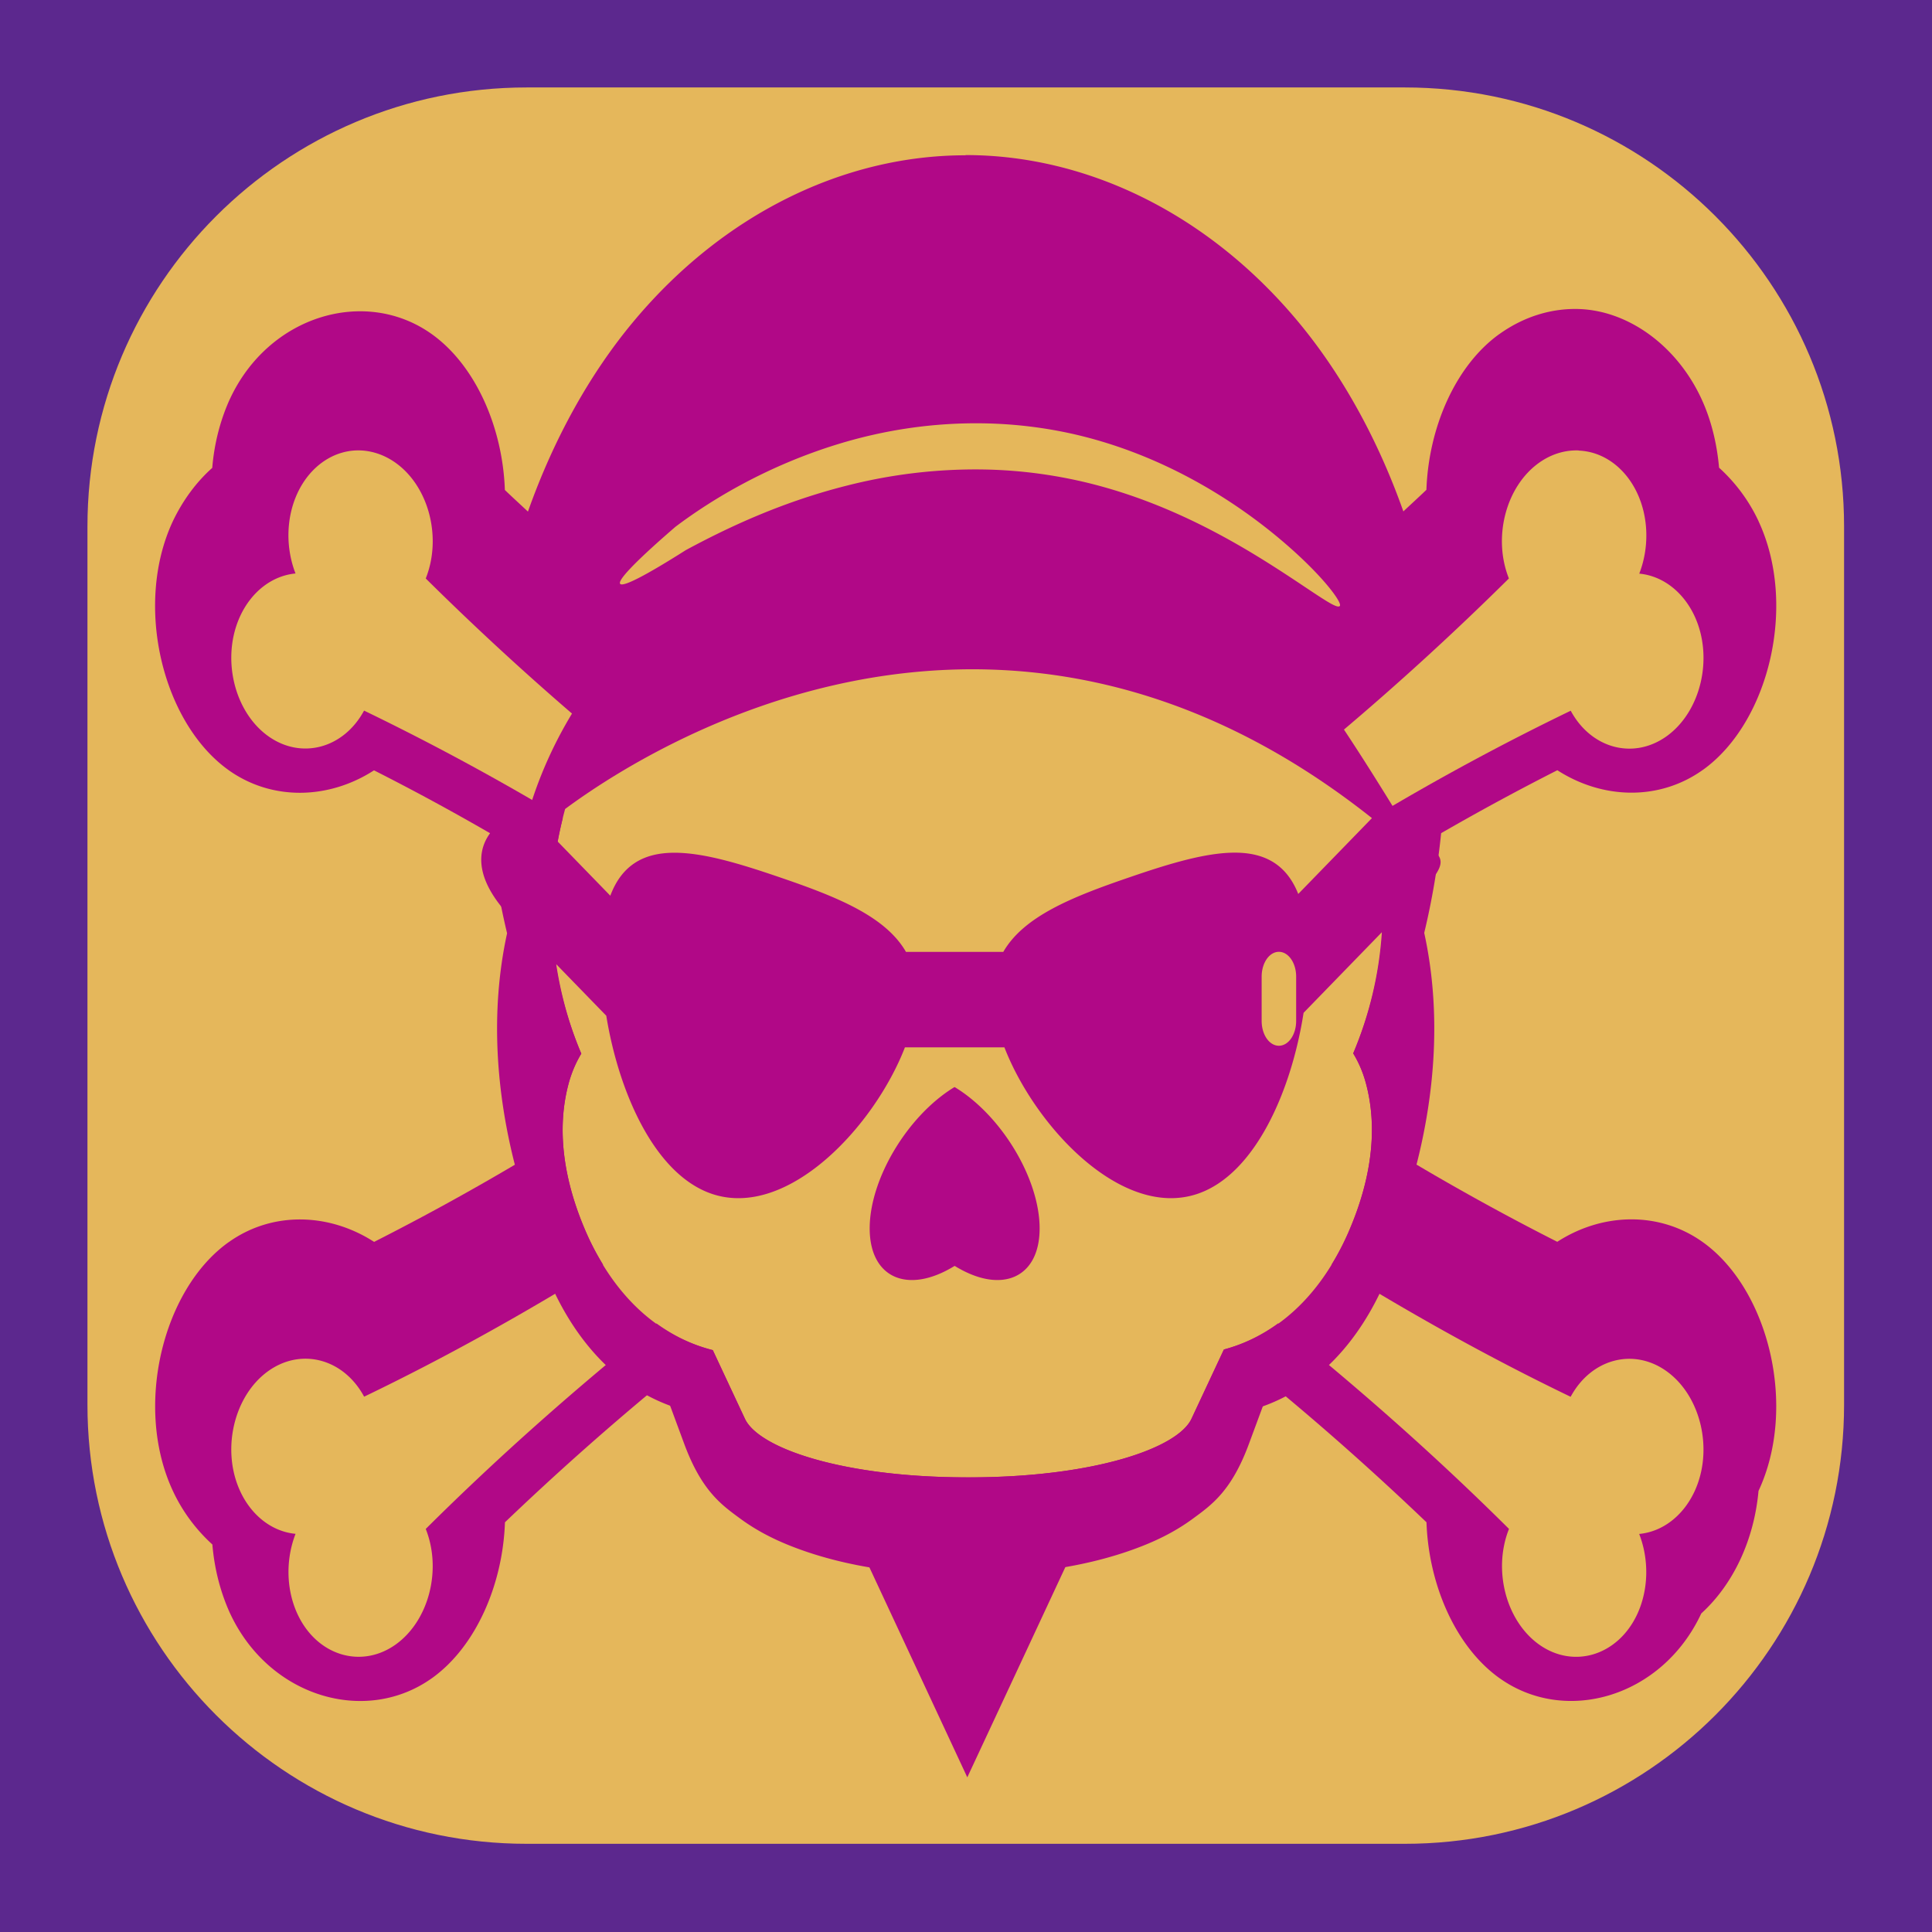 <svg viewBox="0 0 64 64" xmlns="http://www.w3.org/2000/svg" xml:space="preserve" style="fill-rule:evenodd;clip-rule:evenodd;stroke-linejoin:round;stroke-miterlimit:2">
  <path style="fill:#5c288e" d="M0 0h112.12v94H0z" transform="scale(.571 .681)"/>
  <path d="M112.12 22.656C112.12 10.152 99.56 0 84.09 0H28.03C12.56 0 0 10.152 0 22.656v45.313c0 12.504 12.56 22.656 28.03 22.656h56.06c15.47 0 28.03-10.152 28.03-22.656V22.656Z" style="fill:#e5b75b" transform="matrix(.519 0 0 .642 2.897 2.897)"/>
  <path d="m56.065 0-.019.01-.041.002c-8.346.011-16.68 3.261-22.89 9.258-3.044 2.937-5.552 6.59-7.328 10.646-.533-.403-1.067-.797-1.596-1.207-.152-3.498-2.025-6.956-5.051-8.705-4.579-2.644-11.262-1.06-13.957 3.61h-.002a9.852 9.852 0 0 0-1.227 3.86 9.85 9.85 0 0 0-2.727 2.985l-.003.005C-1.472 25.133.5 31.71 5.078 34.353l.007.005c3.026 1.739 6.954 1.631 10.056.012a180.044 180.044 0 0 1 8.032 3.516c.238 1.891.629 3.76 1.171 5.587-1.205 4.455-.714 8.978.537 12.929a188.765 188.765 0 0 1-9.733 4.31c-3.105-1.619-7.037-1.729-10.063.02h-.004c-4.577 2.64-6.549 9.222-3.85 13.889l.002.004c.683 1.184 1.634 2.186 2.73 2.991a9.884 9.884 0 0 0 1.224 3.85l.005.006c2.697 4.669 9.378 6.253 13.957 3.61a.017.017 0 0 0 .005-.002c3.022-1.749 4.893-5.208 5.043-8.704a188.351 188.351 0 0 1 10.23-7.371c.351.193.69.393 1.056.559l1.117 2.441c1.206 2.624 2.579 3.399 3.866 4.164 1.29.764 2.652 1.295 4.203 1.744 3.099.898 6.926 1.408 11.392 1.408h.125c4.468 0 8.29-.51 11.391-1.408 1.549-.448 2.917-.98 4.202-1.744 1.289-.765 2.663-1.539 3.864-4.164l1.152-2.513c.31-.144.602-.323.899-.488 3.493 2.341 6.906 4.8 10.233 7.371.151 3.499 2.019 6.955 5.04 8.702l.008.003c4.576 2.642 11.261 1.06 13.956-3.611a9.857 9.857 0 0 0 3.959-6.849l.003-.002c2.695-4.67.722-11.249-3.856-13.892-3.027-1.746-6.96-1.64-10.065-.019a185.903 185.903 0 0 1-9.734-4.312c1.253-3.956 1.742-8.483.533-12.945a34.839 34.839 0 0 0 1.17-5.57 187.117 187.117 0 0 1 8.036-3.516c3.105 1.618 7.03 1.728 10.055-.015l.007-.002c4.578-2.644 6.551-9.22 3.854-13.89l-.002-.009c-.684-1.18-1.634-2.182-2.729-2.984-.15-1.352-.544-2.676-1.227-3.859a.008.008 0 0 1-.002-.005c-1.715-2.973-5.047-4.896-8.428-4.999a10.473 10.473 0 0 0-5.529 1.394h-.003c-3.025 1.749-4.898 5.203-5.051 8.704-.528.412-1.063.802-1.594 1.207-1.776-4.056-4.286-7.708-7.327-10.646C72.78 3.252 64.428 0 56.066 0h-.001Zm1.238 14.986c2.189.03 4.3.245 6.313.618 5.995 1.12 10.763 3.58 13.858 5.632 3.126 2.074 4.622 3.737 4.466 3.944-.208.274-2.047-.927-5.277-2.552-3.202-1.607-7.87-3.651-13.479-4.553a40.313 40.313 0 0 0-5.918-.512 44.22 44.22 0 0 0-9.517.921c-4.599.944-8.352 2.412-11.038 3.581-2.73 1.399-4.412 2.112-4.556 1.875-.144-.236 1.275-1.392 3.829-3.173 2.575-1.568 6.397-3.416 11.232-4.616a39.73 39.73 0 0 1 10.088-1.165h-.001ZM37.832 70.442c-.014-.004.04.008.027.003.013.004.02.01.034.014l-.061-.017Z" style="fill:#b10887;fill-rule:nonzero" transform="matrix(.479 0 0 .593 5.137 5.137)"/>
  <path d="M14.254 16.501c-1.824-.071-3.516.843-4.404 2.379-.785 1.363-.836 3.04-.137 4.493-1.605.122-3.029 1.004-3.817 2.363-1.333 2.307-.462 5.343 1.931 6.726 2.289 1.32 5.21.689 6.626-1.429a189.925 189.925 0 0 1 13.745 6.003 17.059 17.059 0 0 0-.793 5.003c.005 2.795.709 5.563 2.074 8.157a5.922 5.922 0 0 0-.836 1.552c-.939 2.677-.358 5.592 1.157 8.408.331.616.731 1.23 1.184 1.828-5.308 2.657-10.773 5.139-16.526 7.375-1.415-2.121-4.339-2.753-6.63-1.431-2.393 1.382-3.265 4.418-1.933 6.725l.001.003c.787 1.36 2.213 2.243 3.819 2.365-.697 1.453-.645 3.129.14 4.491 1.332 2.307 4.396 3.069 6.789 1.689 2.287-1.323 3.202-4.168 2.075-6.454 5.236-4.205 10.552-7.968 15.957-11.479 1.122.654 2.4 1.184 3.894 1.489h.001l2.223 3.834c.97 1.673 6.858 3.275 15.377 3.275h.127c8.52 0 14.41-1.602 15.381-3.275l2.24-3.868a12.656 12.656 0 0 0 3.75-1.461c5.408 3.512 10.726 7.278 15.964 11.483-1.128 2.286-.213 5.132 2.075 6.456 2.394 1.382 5.46.62 6.792-1.688l.001-.001c.782-1.361.833-3.035.136-4.485 1.608-.122 3.035-1.005 3.822-2.367l.001-.001c1.332-2.308.459-5.344-1.934-6.726-2.29-1.321-5.214-.689-6.629 1.432-5.757-2.239-11.227-4.722-16.538-7.379.455-.601.854-1.216 1.184-1.834 1.515-2.818 2.097-5.731 1.159-8.41a5.803 5.803 0 0 0-.841-1.561c1.366-2.591 2.071-5.357 2.079-8.15a17.088 17.088 0 0 0-.786-4.992 189.954 189.954 0 0 1 13.748-5.999c1.416 2.118 4.335 2.748 6.624 1.43 2.394-1.382 3.267-4.417 1.936-6.725-.788-1.36-2.213-2.242-3.819-2.363.698-1.453.646-3.13-.139-4.492-.826-1.43-2.353-2.328-4.046-2.381l-.013-.009a5.178 5.178 0 0 0-2.741.694c-2.291 1.323-3.207 4.171-2.077 6.458a189.922 189.922 0 0 1-11.706 8.645c-4.837-7.464-14.837-12.21-25.745-12.22l-.006.006c-10.907.004-20.911 4.743-25.756 12.203a189.112 189.112 0 0 1-11.695-8.634c1.129-2.286.213-5.134-2.077-6.457a5.197 5.197 0 0 0-2.389-.694h.001Z" style="fill:#e5b75b" transform="matrix(.479 0 0 .593 5.137 5.137)"/>
  <path d="M54.115 19.059c-6.471 0-13.152.561-18.776 6.055-4.566 3.071-7.87 7.088-9.511 11.561-1.116-.153-6.042 1.91-1.131 5.993-.008.149-.014.301-.02.45.004 3.062.775 6.093 2.269 8.933a6.373 6.373 0 0 0-.915 1.697c-1.028 2.931-.395 6.123 1.266 9.208s4.644 6.215 9.602 7.228h.002l2.434 4.203c.764 1.32 4.359 2.59 9.782 3.201h-.469l3.762 6.517 3.761 6.518 3.765-6.518 3.761-6.517h-.324c5.423-.611 9.016-1.881 9.78-3.201l2.454-4.235c4.864-1.05 7.803-4.144 9.444-7.196 1.661-3.085 2.295-6.28 1.267-9.213a6.358 6.358 0 0 0-.92-1.704c1.495-2.838 2.267-5.867 2.275-8.925a18.68 18.68 0 0 0-.126-1.949c2.944-2.501.483-1.825-1.641-4.38-4.524-5.938-10.233-13.125-16.356-15.41-4.709-2.391-4.207-2.059-9.667-2.059l-5.768-.257Zm1.358 9.677c8.641-.179 18.545 1.811 28.673 8.297l.002.012-5.089 4.231c-.816-1.661-2.327-2.289-4.298-2.307-2.065-.019-4.63.615-7.392 1.381-3.945 1.09-7.29 2.173-8.71 4.163h-6.728c-1.419-1.99-4.762-3.073-8.71-4.162-2.76-.762-5.323-1.397-7.392-1.377-2.006.018-3.543.666-4.346 2.4l-3.638-3.025c.138-.611.308-1.219.513-1.82 3.48-2.084 13.79-7.518 27.115-7.793Zm29.368 14.678c-.187 2.322-.858 4.608-1.984 6.768a5.77 5.77 0 0 1 .841 1.558c.937 2.679.358 5.595-1.158 8.413-1.498 2.789-4.185 5.613-8.625 6.571l-2.24 3.866c-.971 1.674-6.859 3.275-15.38 3.275h-.128c-8.518 0-14.408-1.601-15.379-3.275l-2.219-3.832h-.005c-4.526-.928-7.253-3.785-8.767-6.601-1.514-2.815-2.099-5.734-1.158-8.412a5.882 5.882 0 0 1 .835-1.548 17.98 17.98 0 0 1-1.733-4.999l3.463 2.88c.865 4.294 3.35 8.859 7.286 9.946 5.232 1.444 11.24-3.746 13.368-8.178h6.88c2.128 4.432 8.136 9.621 13.368 8.178 3.984-1.099 6.487-5.767 7.321-10.108l5.414-4.502Zm-7.121 1.094c.661 0 1.194.619 1.194 1.387v2.473c0 .769-.533 1.387-1.194 1.387-.662 0-1.192-.618-1.192-1.387v-2.472c0-.768.53-1.388 1.192-1.388ZM55.294 52.06l-.033.015c-3.227 1.594-5.841 5.124-5.84 7.883 0 2.759 2.614 3.704 5.84 2.112l.037-.016.035.016c3.225 1.591 5.84.648 5.84-2.11s-2.613-6.287-5.84-7.879l-.033-.013-.006-.008Z" style="fill:#b10887;fill-rule:nonzero" transform="matrix(.479 0 0 .593 5.137 5.137)"/>
</svg>

